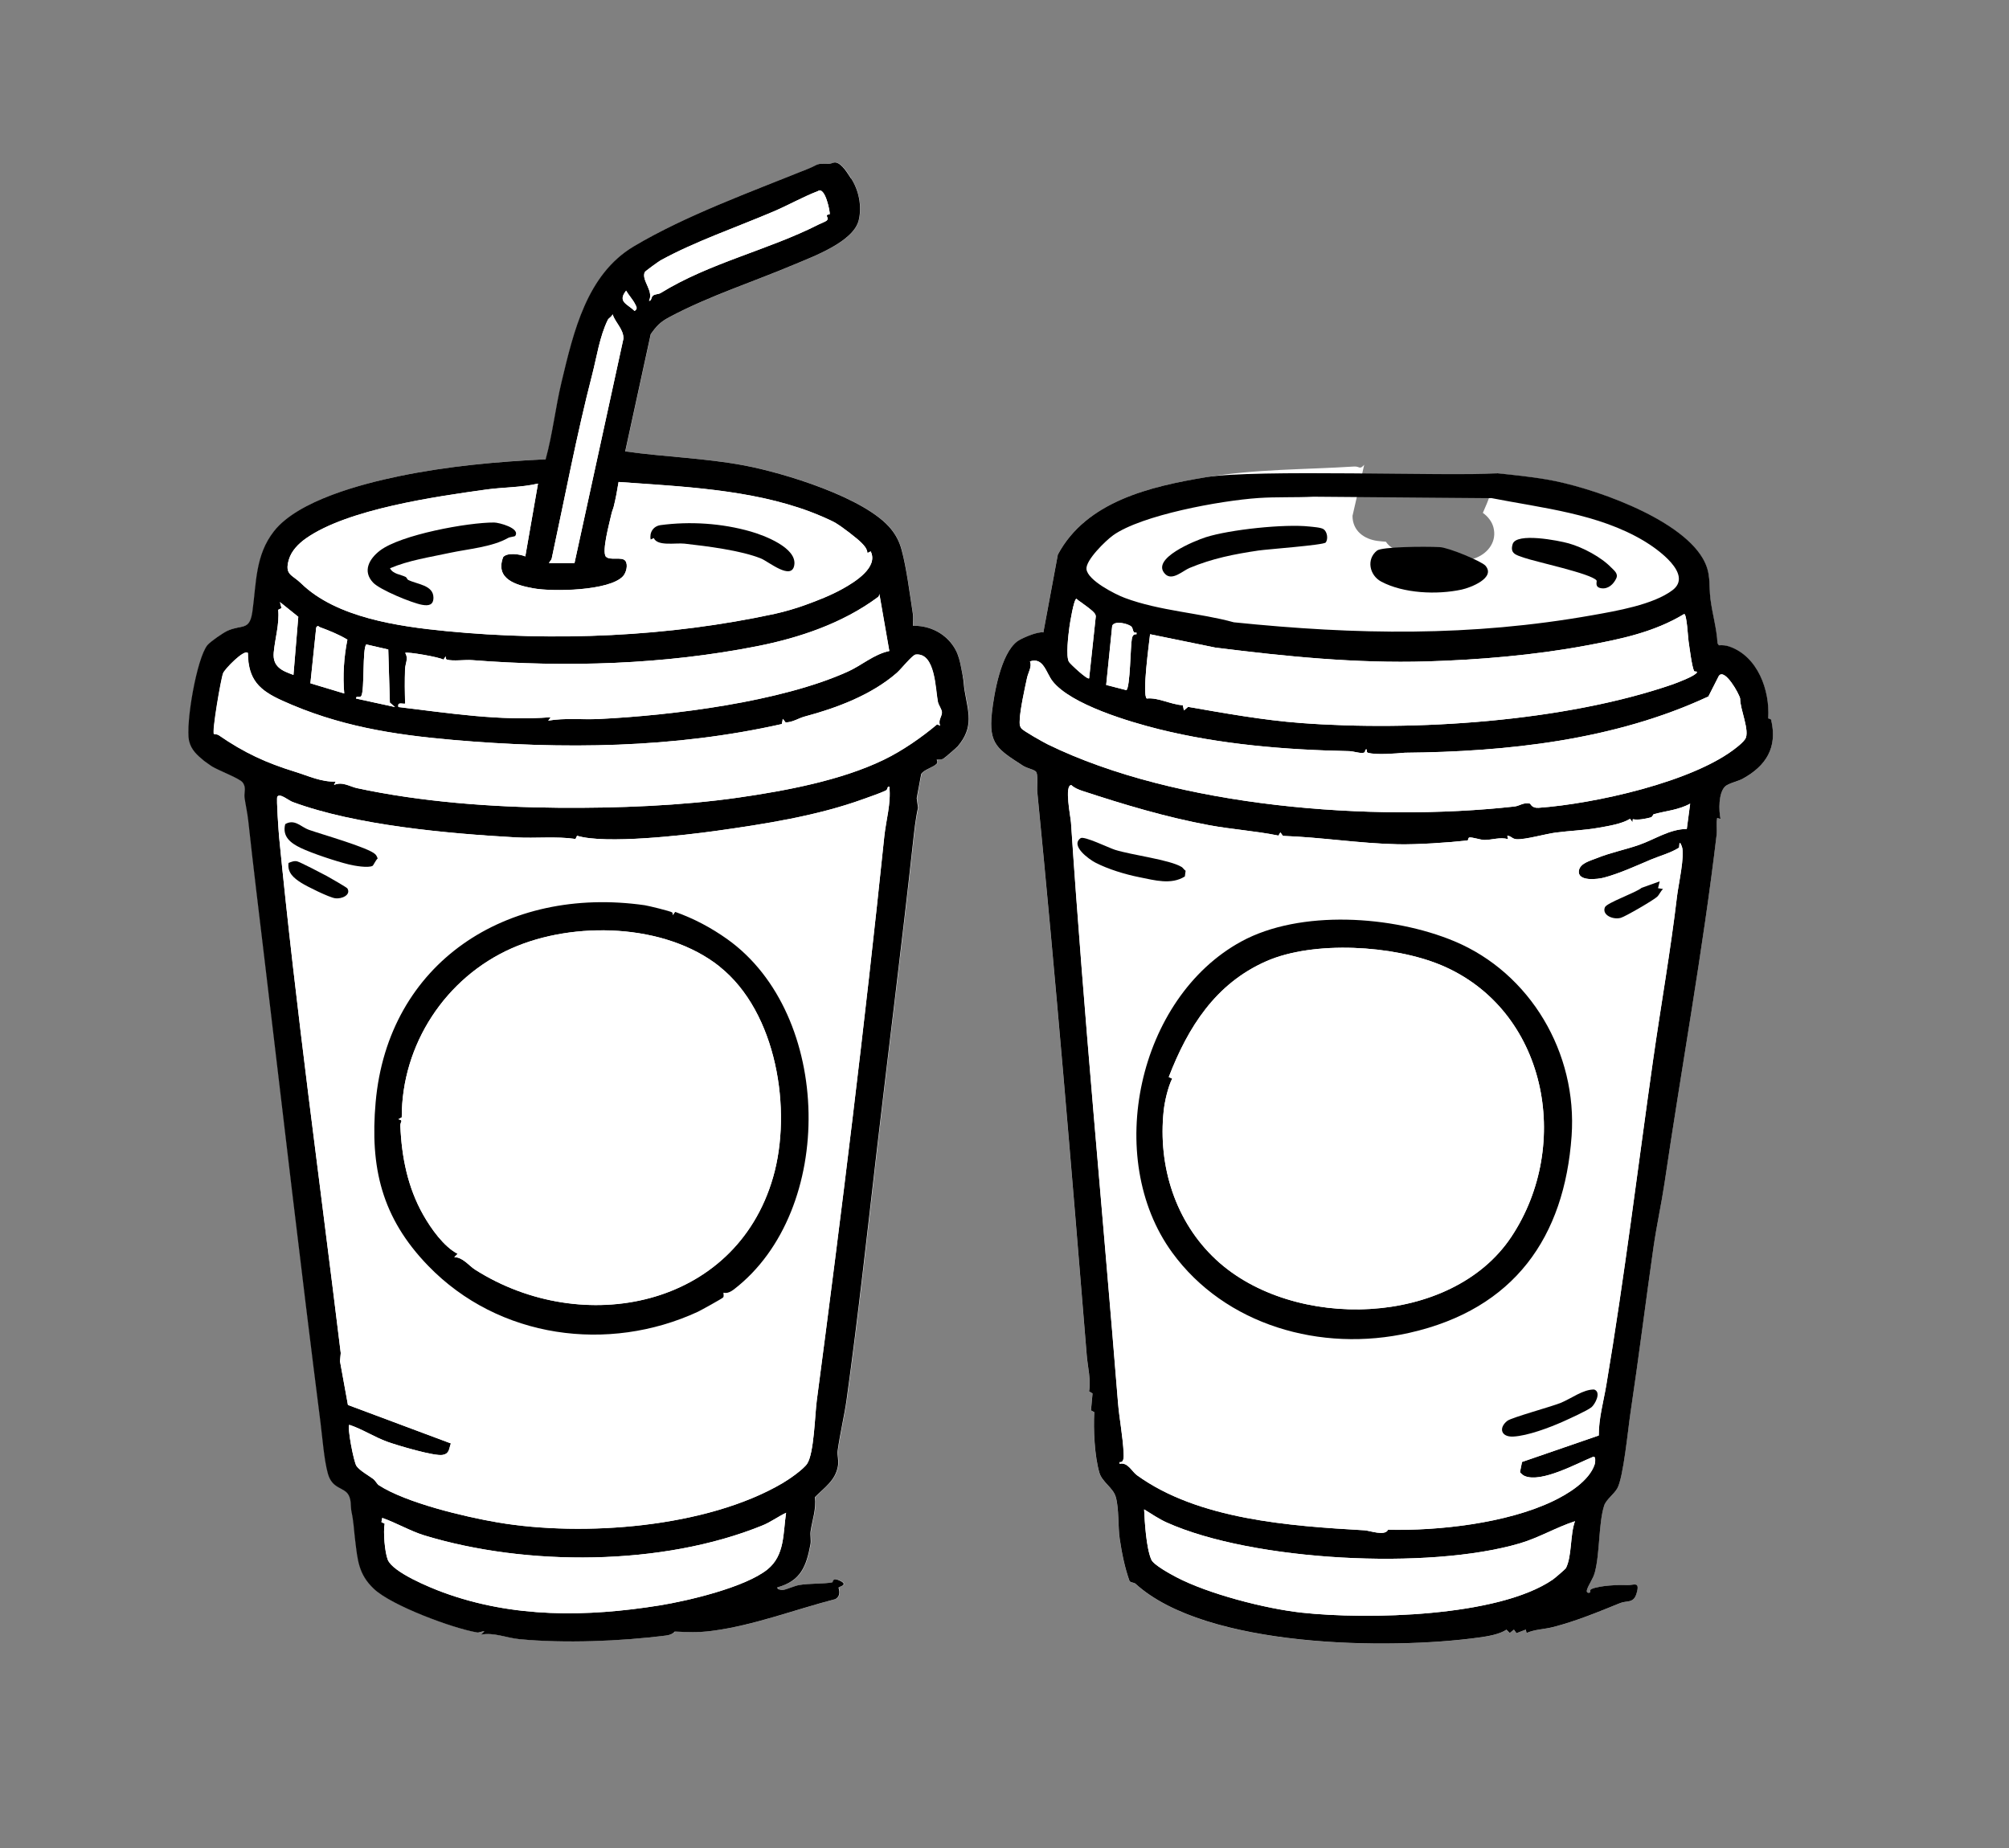 <?xml version="1.0" encoding="UTF-8"?>
<svg id="Layer_1" data-name="Layer 1" xmlns="http://www.w3.org/2000/svg" viewBox="0 0 400 368">
  <rect x="0" y="0" width="400" height="368" fill="#808080" stroke="none"/>
  <defs>
    <style>
      .cls-1 {
        fill: #fff;
      }
    </style>
  </defs>
  <g id="rBS1hc">
    <g>
      <path class="cls-1" d="M191.72,134.67c-.53-2.61-.71-4.73-2.51-6.84-1.84-2.15-4.6-3.28-7.41-3.21-.04-.82.1-1.67-.03-2.5-.61-3.82-1.25-9-2.22-12.61-.43-1.6-1.09-2.9-2.13-4.18-5.08-6.24-21.39-11.18-29.24-12.65-7.85-1.47-15.81-1.68-23.67-2.79l5.08-23.34c1.17-1.69,1.88-2.43,3.73-3.41,7.91-4.22,16.68-7.01,24.9-10.49,3.75-1.59,11.76-4.5,12.79-8.81.68-2.86-.03-6.06-1.53-8.33-.62-.94-1.79-2.97-3.04-3.16-.42-.06-.89.26-1.31.25-2.77-.07-1.95.1-4.13.98-11.68,4.71-24.43,9.32-34.71,15.44-9.42,5.6-12.02,16.99-14.43,27.05-1.22,5.1-1.78,10.3-3.16,15.38-9.63.46-19.53,1.37-29.03,3.33-7.47,1.54-20.25,4.84-25.06,11-3.73,4.78-3.49,10.25-4.28,15.94-.54,3.93-2.01,2.58-4.91,3.85-.85.38-3.48,2.19-4.04,2.87-2.16,2.63-4.41,15.81-3.66,19.1.41,1.78,1.63,2.85,2.95,3.94.08.07,1.23.9,1.53,1.09,1.35.85,5.52,2.41,6.16,3.21.83,1.06.26,2.01.4,3.05.14,1.04.57,3.08.73,4.52,1.04,9.55,2.11,18.24,3.26,27.82,3.63,30.49,7.21,61.4,11.12,92.01.38,2.97.72,7.58,1.49,10.29.9,3.16,3.28,2.61,4.15,4.3.55,1.07.33,2.22.54,3.23.48,2.33.47,3.52.73,5.68.49,3.98.65,6.79,3.71,9.69,3.54,3.36,15.73,7.88,20.57,8.7.44.07.99-.29,1.47-.23l-.67.67c2.48-.51,5.05.64,7.6.89,9.01.87,20.15.42,29.15-.71,1.54-.19,1.72-.8,1.83-.8,2.69.12,4.59.22,7.32-.13,8.34-1.07,16.51-4.24,24.63-6.33,1.33-.74.58-2.2.65-2.31.11-.18,1.96-.5.38-1.3-1.7-.86-1.42.21-1.65.27-1.41.32-4.6.18-6.57.53-.99.18-2.38.85-3.16.97-.22.03-1.3-.02-1.18-.5,4.7-1.3,5.75-4.22,6.58-8.6.14-.73-.09-1.84.02-2.57.33-2.24,1.15-4.39.87-6.81,1.91-1.93,4.1-3.31,4.58-6.21.19-1.15-.18-2.18-.07-2.97.44-3.24,1.39-7.35,1.77-10.08,2.34-16.84,4.19-33.86,6.13-50.61,2.32-19.98,4.9-40.32,7.09-60.3.26-2.37.51-4.77,1.02-7.1l-.26-1.91.9-4.82c.61-.92,2.4-1.3,3.07-2.03.32-.34-.04-.79,0-.81.18-.11.87.05,1.32-.2.24-.13,2.67-2.22,2.9-2.5,3.24-3.86,2.04-6.81,1.32-11.15-.14-.83-.19-1.99-.34-2.76Z"/>
      <path class="cls-1" d="M271.62,92.55c-.94,1.07-.88.28-2.01.35-9.87.63-19.56.48-29.57,2.15-11.01,1.83-23.77,4.8-29.43,15.41l-2.88,15.49c-1.07-.25-4.41,1.16-5.26,1.82-3.19,2.47-4.57,10.32-4.99,14.21-.68,6.25,1.18,7.25,6.18,10.5.77.5,1.95.69,2.51,1.11.62.46.25,3.08.35,4.12,3.69,37.42,6.81,74.94,9.85,112.23.19,2.32.87,4.87.46,7.15l.69.41-.31,3.37.66.35c-.2,3.46.05,8.76,1.02,12.07.55,1.86,2.74,2.98,3.26,4.83.66,2.35.42,5.85.78,8.32.41,2.77,1.01,5.8,1.96,8.41.25.34.89.26,1.2.55,14.01,12.75,50.46,13.17,68.32,10.7,1.75-.24,4.11-.62,5.52-1.57l.65.66.84-.67.5.71,1.86-.71.16.67c1.66-.73,3.45-.72,5.24-1.17,4.58-1.17,9.05-3.02,13.41-4.79,1.31-.53,2.61.11,3.22-1.84.84-2.7-.66-1.63-1.93-1.72-1.56-.11-5.48.07-7.04.78-.37.17-.22.63-.25.65-.24.19-.81.14-.64-.46.27-1,1.21-2.16,1.57-3.49,1.04-3.88.73-9.77,1.86-13.31.38-1.2,1.95-2.26,2.62-3.45,1.22-2.18,2.13-11.76,2.61-14.95,1.63-10.86,3.13-22.87,4.6-33.1.67-4.6,1.56-8.52,2.18-12.67,3.35-22.82,7.67-46.47,10.38-69.39.13-1.11-.1-2.26.11-3.37l.67.17c-.36-1.74-.4-5.06.85-6.4.62-.66,2.63-1.09,3.5-1.56,4.71-2.57,7.01-6.21,5.75-11.69-.07-.29-.62-.24-.61-.39.35-5.55-2.07-12.29-7.72-14.26-.71-.25-1.37-.3-2.11-.25l-.27-.39c-.15-2.95-1.01-5.79-1.39-8.73-.4-3.07.21-5.21-1.56-8.22-4.8-8.18-22.43-14.24-31.15-15.7-3.25-.55-6.52-.88-9.78-1.22-.73,2.68-1.65,5.3-2.82,7.86,1,.7,1.79,1.73,2.09,2.82.77,2.8-.98,5.17-3.49,6.15-5.52,2.16-11.13.4-16.3-1.84-.68-.29-1.21-.79-1.6-1.38-.55-.05-1.1-.09-1.65-.16-2.69-.35-5-2.01-5-5"/>
      <path d="M274.17,109.64c-2.17,1.72-1.52,4.93.86,6.19,4.43,2.34,11.03,2.64,15.98,1.58,1.76-.38,6.87-2.33,4.74-4.77-.75-.86-7.29-3.6-9.11-3.69-3.12-.15-11.49-.08-12.47.69Z"/>
      <path d="M352.67,143.4c-.07-.29-.62-.24-.61-.39.35-5.55-2.07-12.29-7.72-14.26-.71-.25-1.37-.3-2.11-.25l-.27-.39c-.15-2.95-1.01-5.79-1.39-8.73-.4-3.07.21-5.21-1.56-8.22-4.8-8.18-22.43-14.24-31.15-15.7-3.25-.55-6.52-.88-9.78-1.22,0,.01,0,.02,0,.03-10.04.61-48.06-.89-58.03.77-11.01,1.83-23.77,4.8-29.43,15.41l-2.88,15.49c-1.07-.25-4.41,1.16-5.26,1.82-3.19,2.47-4.57,10.32-4.99,14.21-.68,6.25,1.18,7.25,6.18,10.5.77.5,1.95.69,2.51,1.11.62.46.25,3.08.35,4.12,3.69,37.42,6.81,74.94,9.85,112.23.19,2.32.87,4.87.46,7.15l.69.41-.31,3.37.66.35c-.2,3.46.05,8.76,1.02,12.07.55,1.86,2.74,2.98,3.26,4.83.66,2.35.42,5.85.78,8.32.41,2.77,1.01,5.8,1.96,8.41.25.34.89.26,1.2.55,14.01,12.75,50.46,13.17,68.32,10.7,1.75-.24,4.11-.62,5.52-1.57l.65.66.84-.67.5.71,1.86-.71.16.67c1.66-.73,3.45-.72,5.24-1.17,4.58-1.17,9.05-3.02,13.41-4.79,1.31-.53,2.61.11,3.22-1.84.84-2.7-.66-1.63-1.93-1.72-1.56-.11-5.48.07-7.04.78-.37.17-.22.63-.25.65-.24.19-.81.14-.64-.46.27-1,1.21-2.16,1.57-3.49,1.04-3.88.73-9.77,1.86-13.31.38-1.2,1.95-2.26,2.62-3.45,1.22-2.18,2.13-11.76,2.61-14.95,1.63-10.86,3.13-22.87,4.6-33.1.67-4.6,1.56-8.52,2.18-12.67,3.35-22.82,7.67-46.47,10.38-69.39.13-1.11-.1-2.26.11-3.37l.67.17c-.36-1.74-.4-5.06.85-6.4.62-.66,2.63-1.09,3.5-1.56,4.71-2.57,7.01-6.21,5.75-11.69ZM336.22,127.78c.19,1.27.65,4.98,1.09,5.85.09.19.62-.03.56.26-.27.7-4.03,2.11-4.98,2.44-21.54,7.4-51.41,9.35-73.94,7.64-7.43-.56-15.05-1.93-22.39-3.21l-.83.71-.22-1.03c-2.4-.14-4.9-1.59-7.18-1.34-.96-.71.48-11.12.66-12.8l13.01,2.66c14,1.76,27.97,3.17,42.11,2.75,10.17-.3,21.35-1.23,31.58-3.14,6.84-1.27,13.58-2.63,19.64-6.3.53.02.76,4.69.88,5.51ZM221.6,106.61c5.63-4.03,21.31-6.92,28.99-7.44,3.55-.24,7.32-.08,10.92-.26l35.34.29v-.03c10.25,2.01,21.35,3.1,30.46,8.54,2.57,1.53,9.91,6.65,5.67,9.83-3.83,2.88-11.14,4.12-15.93,4.97-24.24,4.3-46.93,3.92-71.4,1.41-6.64-1.85-14.79-2.26-21.71-4.86-1.87-.7-7.39-3.48-7.62-5.73-.18-1.78,3.84-5.69,5.29-6.72ZM226.29,126.3c-.65-.04-.82.34-.93.91-.28,1.4-.32,9.67-1.09,10.22l-4.02-1.03,1.2-11.79c.47-1.11,3.26-.41,3.84.19.27.28.24.75.46,1.06.09.13.37.14.54.11v.33ZM212.92,124.89c.09-.7.88-5.65,1.41-5.66.31.31.69.55,1.05.8.55.39,1.54,1.12,2,1.53.35.31.77.67.8,1.17l-1.32,12.33c-.3.41-3.72-2.81-4.01-3.25-.67-1.02-.12-5.49.08-6.93ZM311.79,312.26c-.1.19-2.26,2.04-2.61,2.28-10.87,7.47-36.98,8.02-50.03,6.59-7.21-.79-18.56-3.71-24.95-7.07-1.18-.62-4.49-2.42-4.96-3.47-1.02-2.3-1.32-7.45-1.44-10.02,1.39.86,3,1.94,4.47,2.6,17.19,7.73,52.25,9.51,70.35,4.16,3.79-1.12,7.23-3.19,10.96-4.4-.99,2.64-.58,6.92-1.8,9.33ZM335.84,165.07c-3.38,0-6.36,2.07-9.48,3.16-2.76.97-5.72,1.54-8.47,2.66-1.2.49-3.34.99-3.54,2.5-.29,2.21,3.79,1.7,5.04,1.36,3.12-.84,6.48-2.39,9.3-3.58,1.79-.75,3.97-1.33,5.61-2.38.07-.04-.06-1.95.56-.2.63,1.76-.7,7.61-.96,9.81-1.29,10.91-3.22,21.79-4.78,32.72-3.02,21.23-5.69,43.22-9.31,64.7-.56,3.32-1.51,6.59-1.5,10.03l-15.28,5.27-.41,2.04c.25.31.58.6.94.76,3.33,1.4,10.34-2.48,13.56-3.79.71-.35.45,1.25.38,1.46-1.09,3.33-5.34,5.93-8.41,7.38-9.2,4.36-22.64,5.88-32.74,5.65-.61,1.32-3.62.17-4.67.11-14.94-.86-33.13-2.14-45.33-10.98-1.01-.73-1.8-2.63-3.45-2.27v-.33c.89.16.84-1.06.81-1.74-.13-3.27-.87-6.93-1.13-10.21-3.09-38.52-6.79-76.93-9.35-115.41-.07-1.12-1.37-7.43.06-7.46.59.56,1.44.91,2.2,1.16,8.26,2.72,16.65,5.23,25.2,6.82,4.58.85,9.28,1.15,13.85,2.08l.37-.63.51.7c7.65.27,15.24,1.51,22.91,1.67,3.73.08,10.01-.33,13.84-.76.16-.02.11-.55.37-.59.59-.09,2.25.49,2.99.49,1.57,0,3.11-.62,4.73-.16l-.17-.67c.8.02.92.62,1.84.68,1.73.12,5.77-1.06,7.8-1.32,2.82-.37,5.66-.45,8.49-.95,2.01-.36,4.62-.76,6.31-1.78l.5.67.05-.6c1.13.2,2.44-.07,3.54-.35.45-.12.46-.6.63-.65,2.35-.65,4.9-.82,7.25-2.1l-.67,5.05ZM347.46,147.18c-.29.47-1.07,1.15-1.53,1.52-8.56,7.01-28.65,11.38-39.57,12.16-1.42.1-1.58-.79-1.77-.84-1.25-.29-2.07.48-3.05.58-28.24,3.14-67.3.16-92.95-12.38-.85-.42-4.87-2.67-5.24-3.18-.42-.58-.34-1.04-.32-1.69.06-1.98.99-6.22,1.45-8.35.25-1.16,1.04-2.28.58-3.29,2.7-.92,3.21,2.29,4.5,3.93,3.67,4.68,15.41,8.14,21.25,9.59,12.19,3.03,25.23,4.1,37.79,4.35.87.02,1.91.41,2.71.36.85-.06.21-.77.83-.7-.03.24-.06.59.23.67,1.71.48,5.55.14,7.35-.01,20.19-.19,41.67-2.46,60.43-11.2l2.08-4.09c1.14-1.66,4.08,3.57,4.25,4.52-.06,2.05,2,6.46,1,8.06Z"/>
      <path d="M169.45,35.51c1.5,2.27,2.21,5.48,1.53,8.33-1.03,4.3-9.03,7.22-12.79,8.81-8.22,3.48-16.99,6.27-24.9,10.49-1.84.98-2.55,1.73-3.73,3.41l-5.08,23.34c7.87,1.11,15.83,1.32,23.67,2.79s24.16,6.41,29.24,12.65c1.04,1.28,1.7,2.58,2.13,4.18.98,3.6,1.62,8.79,2.22,12.61.13.82,0,1.67.03,2.5,2.81-.07,5.57,1.06,7.41,3.21s1.99,4.23,2.52,6.84c.16.77.2,1.93.34,2.76.72,4.34,1.92,7.29-1.32,11.15-.23.28-2.66,2.37-2.9,2.5-.45.25-1.13.09-1.32.2-.03.02.32.46,0,.81-.68.73-2.47,1.11-3.08,2.03l-.9,4.82.26,1.91c-.52,2.33-.76,4.72-1.02,7.1-2.19,19.98-4.76,40.32-7.09,60.3-1.95,16.75-3.79,33.76-6.13,50.61-.38,2.74-1.33,6.84-1.77,10.08-.11.79.26,1.82.07,2.97-.48,2.89-2.66,4.28-4.58,6.21.28,2.42-.54,4.57-.87,6.81-.11.73.12,1.83-.02,2.57-.83,4.38-1.89,7.3-6.58,8.6-.12.48.96.53,1.18.5.78-.12,2.17-.79,3.16-.97,1.96-.35,5.15-.22,6.57-.53.24-.05-.04-1.13,1.65-.27,1.58.8-.28,1.12-.38,1.3-.07.11.68,1.57-.65,2.31-8.12,2.09-16.29,5.26-24.63,6.33-2.72.35-4.63.25-7.32.13-.11,0-.29.61-1.83.8-9,1.13-20.14,1.58-29.15.71-2.55-.25-5.12-1.4-7.6-.89l.67-.67c-.48-.06-1.03.31-1.47.23-4.84-.82-17.04-5.34-20.57-8.7-3.06-2.91-3.22-5.71-3.71-9.69-.27-2.16-.25-3.35-.73-5.68-.21-1.01.01-2.16-.54-3.23-.87-1.69-3.25-1.14-4.15-4.3-.77-2.71-1.11-7.32-1.49-10.29-3.9-30.61-7.49-61.52-11.12-92.01-1.14-9.58-2.22-18.27-3.26-27.82-.16-1.44-.59-3.48-.73-4.52s.43-1.99-.4-3.05c-.63-.8-4.81-2.36-6.16-3.21-.3-.19-1.44-1.03-1.53-1.09-1.32-1.09-2.54-2.16-2.95-3.94-.75-3.29,1.5-16.48,3.66-19.1.56-.68,3.19-2.5,4.04-2.87,2.9-1.28,4.37.08,4.91-3.85.79-5.69.55-11.17,4.28-15.94,4.81-6.16,17.6-9.46,25.07-11,9.5-1.96,19.4-2.87,29.03-3.33,1.39-5.07,1.94-10.27,3.16-15.38,2.41-10.05,5.01-21.45,14.43-27.05,10.28-6.11,23.03-10.73,34.71-15.44,2.18-.88,1.35-1.05,4.13-.98.43.01.89-.31,1.31-.25,1.25.18,2.42,2.22,3.04,3.16ZM165.2,42.65c.12-.26-.88-5.64-2.36-4.59-3.01,1.16-5.84,2.78-8.79,4.04-7.48,3.19-15.73,6.01-22.53,9.75-.4.22-3.06,2.15-3.14,2.33-.75,1.62,1.85,3.75.84,5.72.54.05.39-.72.81-1.04s1.09-.25,1.51-.51c9.77-6.03,21.48-8.57,31.5-13.67.43-.22,1.32-.53,1.59-.79.39-.37-.04-.72,0-.96.05-.27.54-.21.57-.28ZM124.66,57.89c-1.79,2.23.31,2.65,1.69,4.03.7-.44.36-.85.08-1.42-.4-.81-1.28-1.78-1.76-2.61ZM114.38,112.15l9.75-44.72c.04-1.86-1.6-3.16-2.17-4.84-.18.53-.75.72-.94,1.1-1.63,3.31-2.2,7.39-3.11,10.89-3.12,12.08-5.42,24.38-8.05,36.58-.09.44-.44.61-.54.99h5.06ZM166.49,104.21c-1.31-.75-3.82-1.79-5.26-2.33-11.86-4.43-25.51-4.99-38.07-5.89-.26,1.64-.57,3.31-.97,4.92-.13.53-.31.71-.54,1.82-.33,1.54-1.81,6.94-1.05,8.09.85.92,3.23-.05,3.92.88.58.79.15,2.37-.47,3.05-2.67,2.93-13.99,3.13-17.88,2.41-3.4-.63-7.64-1.82-5.99-6.21.78-.97,3.37-.6,4.41-.14l2.53-14.5c-3.39.79-6.88.71-10.28,1.18-10.15,1.41-27.64,3.9-35.93,9.74-1.46,1.03-2.88,2.45-3.39,4.19-.92,3.09.61,2.98,2.44,4.76,7,6.83,19.43,8.58,28.93,9.51,21.53,2.09,44.21,1.14,65.4-3.45,1.98-.43,4.4-1.16,6.02-1.75,2.58-.94,5.11-1.92,7.51-3.26s7.1-4.25,5.54-7.42l-.64.32c-.11-.89-.6-1.42-1.19-2.02-.84-.88-3.94-3.25-5.04-3.88ZM177.05,129.64l-1.99-11.42c.02.23-.06.53-.25.67-7.16,5.33-15.93,8.19-24.16,9.81-18.5,3.64-37.79,4.23-56.68,2.76-1.42-.11-3.78.25-4.99-.1-.29-.08-.26-.43-.23-.67l-.49.67c-.73-.5-7.23-1.62-7.6-1.34.7,1.1.03,2.04-.02,3.19-.09,2.27-.07,4.66.02,6.92-.69.07-1.58-.39-1.35.67,10.04,1.2,20.22,2.83,30.33,2.03l-.5.68c3.32-.58,6.75-.17,10.12-.33,14.65-.72,36.19-3.4,49.54-9.44,2.77-1.25,5.19-3.45,8.22-4.09ZM58.43,134.39l.96-11.56-3.65-2.93.31,1.2-.66.34c.28,2.75-.64,5.7-.89,8.51s1.58,3.62,3.93,4.45ZM69.17,127.37c-1.73-1.04-3.58-1.78-5.47-2.48-.35-.13-.33-.48-.74.05l-1.16,11.12,6.74,2.03c-.32-3.46-.07-7.29.63-10.73ZM77.31,129.34l-4.38-1.01c-.81.71-.32,9.05-.99,10.23-.29.52-1.13-.13-1.04.55l7.75,1.69-1.03-.89-.32-10.57ZM49.33,130.01c-.71-.73-4.54,3.19-4.88,4.05-.45,1.13-2.25,11.65-1.83,12.1.3.08.69.06.94.23,5.14,3.55,9.48,5.53,15.29,7.32,2.59.8,5.15,2.03,8.02,1.93l-.34.67c1.68-.74,3.15.33,4.59.64,12.74,2.73,26.76,3.79,40.09,3.9,11.61.1,24.59-.4,35.89-2.03,9.35-1.35,20.38-3.4,28.88-7.52,3.75-1.82,7.54-4.46,10.63-7.06l.61.26c-.49-.98.31-1.76.34-2.57.03-.69-.65-1.41-.81-2.21-.49-2.5-.49-9.78-4.4-9.38-.67.07-2.91,2.9-3.76,3.65-5.08,4.43-11.97,6.99-18.35,8.7-1.23.33-2.46,1.19-3.81,1.16l-.54-.7-.19,1.03c-21.47,4.83-43.61,5.07-65.52,3.16-11.98-1.05-22.84-2.78-33.96-7.82-4.55-2.06-6.81-4.14-6.84-9.51ZM75.39,295.73c5.41,3.53,17.18,6.33,23.75,7.44,17.02,2.88,41.58,1.03,56.68-7.84,1.25-.73,4.15-2.74,4.89-3.87,1.37-2.1,1.53-9.66,1.91-12.58,4.94-37.39,9.56-74.88,13.44-112.29.34-3.33,1.36-6.56,1.01-9.94-.55-.07-.19.52-.74.78-1.12.53-3.14,1.22-4.38,1.67-9.34,3.39-19.83,5.01-29.38,6.35-6.22.87-22.09,2.7-27.68.97l-.31.64c-3.86-.56-7.91-.09-11.85-.31-13.46-.76-31.89-2.38-44.49-7.06-.8-.3-2.54-1.82-3.03-1.04-.22.35.27,7.1.37,8.15,3.36,34.32,8.1,68.43,12.26,102.64l-.15,1.63,1.58,8.7,20.5,7.66c-.42,1.09-.25,1.99-1.6,2.28-1.59.34-9.13-1.91-11.06-2.61-2.61-.95-4.94-2.51-7.57-3.38-.44.5.88,7.37,1.42,8.18.61.92,2.44,1.93,3.37,2.62.37.28.76,1.01,1.05,1.2ZM156.51,301.25c-1.66.79-2.96,1.81-4.72,2.53-19.89,8.09-46.96,8.18-67.35,1.96-2.67-.82-5.64-2.53-8.33-3.47l-.17.84.65.31c-.32,1.6.02,5.7.62,7.19,1.02,2.51,8.43,5.55,11.03,6.5,13.9,5.1,28.54,4.92,43.06,2.59,5.71-.92,17.05-3.6,21.49-7.16,3.51-2.82,3.1-7.23,3.72-11.28Z"/>
      <path class="cls-1" d="M254.57,166.38l.37-.63.51.7c7.65.27,15.24,1.51,22.91,1.67,3.73.08,10.01-.33,13.84-.76.16-.02.11-.55.37-.59.59-.09,2.25.49,2.99.49,1.57,0,3.11-.62,4.73-.16l-.17-.67c.8.02.92.62,1.84.68,1.73.11,5.77-1.06,7.8-1.32,2.82-.37,5.66-.45,8.49-.95,2.01-.36,4.62-.76,6.31-1.78l.5.67.05-.6c1.13.2,2.44-.07,3.54-.35.45-.12.46-.6.63-.65,2.35-.65,4.9-.82,7.25-2.1l-.67,5.05c-3.38,0-6.36,2.07-9.48,3.16-2.76.97-5.72,1.54-8.47,2.66-1.2.49-3.34.99-3.54,2.5-.29,2.21,3.79,1.7,5.04,1.36,3.12-.84,6.48-2.39,9.3-3.58,1.79-.75,3.97-1.33,5.61-2.38.07-.04-.06-1.95.56-.2s-.7,7.61-.96,9.81c-1.29,10.91-3.22,21.79-4.78,32.72-3.02,21.23-5.69,43.22-9.31,64.7-.56,3.32-1.51,6.59-1.5,10.03l-15.28,5.27-.41,2.04c.25.31.58.6.94.76,3.33,1.4,10.34-2.48,13.56-3.79.71-.35.45,1.25.38,1.46-1.09,3.33-5.34,5.93-8.41,7.38-9.2,4.36-22.64,5.88-32.74,5.65-.61,1.32-3.62.17-4.67.11-14.94-.86-33.13-2.14-45.33-10.98-1.01-.73-1.8-2.63-3.45-2.27v-.33c.89.16.84-1.06.81-1.74-.13-3.27-.87-6.93-1.13-10.21-3.09-38.52-6.79-76.93-9.35-115.41-.07-1.12-1.37-7.43.06-7.46.59.56,1.44.91,2.2,1.16,8.26,2.72,16.65,5.23,25.2,6.82,4.58.85,9.28,1.15,13.85,2.08ZM235.26,172.63c-2.41-1.46-9.9-2.34-13.28-3.42-1.18-.37-6.15-2.8-6.83-2.31-2.09,1.5,1.68,4.22,2.95,4.87,2.53,1.3,5.92,2.35,8.84,2.92s6.26,1.55,8.97-.17l.15-1.13c-.26-.16-.61-.65-.8-.77ZM330.45,175.52l-3.6,1.29c-1.13.96-6.93,2.97-7.3,3.86-.65,1.55,1.61,2.54,3.16,2.11.9-.25,6.57-3.55,7.25-4.21.43-.42.68-1.12,1.16-1.53l-1-.16.33-1.35ZM289.56,187.43c-12.26-5.12-30.67-6.34-42.39.04-20.61,11.22-27.51,43.09-13.79,61.94,10.52,14.46,29.6,19.99,47.24,16,20.94-4.73,30.86-19.11,32.29-39.17,1.18-16.56-8.23-32.5-23.35-38.81ZM316.85,280.24c.71-.59,2.05-3.01.56-3.55-2.19-.05-4.56,1.79-6.67,2.66-1.93.79-9.78,2.92-10.63,3.58-1.77,1.38-1.26,3.24,1.16,3.13,2.91-.13,7.3-1.8,9.86-2.95,1.18-.53,4.93-2.22,5.72-2.88Z"/>
      <path class="cls-1" d="M263.96,108.03c-.43.52-11.66,1.34-13.41,1.6-4.85.72-9.16,1.57-13.71,3.47-1.31.54-3.42,2.61-4.82,1.24-3.11-3.08,6.02-6.71,8.05-7.36,4.76-1.52,15.69-2.68,20.65-2.13.74.08,2.31.18,2.82.54.73.51.94,1.99.4,2.65ZM321.8,115.17c-.53,1.13-1.56,2.13-2.91,1.97-1.52-.19-.85-1.35-1.01-1.56-1.02-1.36-12.11-3.71-14.48-4.54-1.55-.54-2.81-.8-2.22-2.71.73-2.35,9.14-.7,11.14-.14,2.83.79,6.51,2.75,8.49,4.83.53.56,1.45,1.19.99,2.16Z"/>
      <path class="cls-1" d="M209.55,135.63c3.67,4.68,15.41,8.14,21.25,9.59,12.19,3.03,25.23,4.1,37.79,4.35.87.02,1.91.41,2.71.36.85-.06.21-.77.83-.7-.03.24-.06.59.23.67,1.71.48,5.56.14,7.35-.01,20.19-.19,41.67-2.46,60.43-11.2l2.08-4.09c1.14-1.66,4.08,3.57,4.25,4.52-.06,2.05,2,6.46,1,8.06-.29.47-1.07,1.15-1.53,1.52-8.56,7.01-28.65,11.38-39.57,12.16-1.42.1-1.58-.79-1.77-.84-1.25-.29-2.07.48-3.05.58-28.24,3.14-67.3.16-92.95-12.38-.85-.42-4.87-2.67-5.24-3.18-.42-.58-.34-1.04-.32-1.69.06-1.98.99-6.22,1.45-8.35.25-1.16,1.04-2.28.58-3.29,2.7-.92,3.21,2.29,4.5,3.93Z"/>
      <path class="cls-1" d="M337.3,133.63c.09.19.62-.03.56.26-.27.7-4.03,2.11-4.98,2.44-21.54,7.4-51.41,9.35-73.94,7.64-7.43-.56-15.05-1.93-22.39-3.21l-.83.71-.22-1.03c-2.4-.14-4.9-1.59-7.18-1.34-.96-.71.48-11.13.66-12.8l13.01,2.66c14,1.76,27.97,3.17,42.11,2.75,10.17-.3,21.35-1.23,31.58-3.14,6.84-1.27,13.58-2.63,19.64-6.3.53.02.76,4.69.88,5.51.19,1.27.65,4.98,1.09,5.85Z"/>
      <path class="cls-1" d="M313.59,302.93c-.99,2.64-.58,6.92-1.8,9.33-.1.19-2.26,2.04-2.61,2.28-10.87,7.47-36.98,8.02-50.03,6.59-7.21-.79-18.56-3.71-24.95-7.07-1.18-.62-4.49-2.42-4.96-3.47-1.02-2.3-1.32-7.45-1.44-10.02,1.39.86,3,1.94,4.47,2.6,17.19,7.73,52.25,9.51,70.35,4.16,3.79-1.12,7.23-3.19,10.96-4.4Z"/>
      <path class="cls-1" d="M215.37,120.04c.55.39,1.54,1.12,2,1.53.35.31.77.67.8,1.17l-1.32,12.33c-.3.4-3.72-2.81-4.01-3.25-.67-1.02-.12-5.49.08-6.93.1-.7.88-5.65,1.41-5.66.31.31.69.55,1.05.8Z"/>
      <path class="cls-1" d="M225.74,125.86c.09.13.37.14.54.11v.33c-.65-.04-.81.34-.93.91-.28,1.4-.32,9.67-1.09,10.22l-4.02-1.03,1.2-11.79c.47-1.11,3.26-.41,3.84.19.27.28.24.75.46,1.06Z"/>
      <path class="cls-1" d="M75.39,295.73c-.29-.19-.68-.93-1.05-1.2-.92-.69-2.76-1.7-3.37-2.62-.54-.82-1.86-7.69-1.42-8.18,2.62.88,4.96,2.43,7.57,3.38,1.93.7,9.47,2.95,11.06,2.61,1.35-.29,1.18-1.19,1.6-2.28l-20.5-7.66-1.58-8.7.15-1.63c-4.16-34.21-8.9-68.33-12.26-102.64-.1-1.05-.59-7.81-.37-8.15.49-.78,2.23.74,3.03,1.04,12.6,4.68,31.02,6.3,44.49,7.06,3.94.22,7.99-.25,11.85.31l.31-.64c5.59,1.73,21.46-.1,27.68-.97,9.55-1.34,20.04-2.96,29.38-6.35,1.25-.45,3.26-1.14,4.38-1.67.56-.27.2-.85.74-.78.36,3.38-.66,6.62-1.01,9.94-3.88,37.41-8.5,74.9-13.44,112.29-.39,2.92-.54,10.48-1.91,12.58-.74,1.13-3.64,3.14-4.89,3.87-15.1,8.88-39.66,10.72-56.68,7.84-6.57-1.11-18.34-3.91-23.75-7.44ZM74.2,172.41c.13-.07.65-1.2.99-1.44-.07-.3-.23-.6-.44-.83-1.21-1.32-10.9-4.05-13.29-4.91-1.55-.56-2.8-2.22-4.67-1.12-.65,2.48,1.08,3.79,3.08,4.74,2.28,1.09,7.06,2.68,9.56,3.28,1.08.26,3.9.76,4.77.28ZM69.17,176.92c-.12-.21-3.56-2.18-4.1-2.47-.91-.49-5.26-2.76-5.88-2.91s-1.17.11-1.73.31c-.27,1.97,1.08,3.03,2.56,3.98,1.12.71,5.48,2.87,6.7,3.05,1.33.19,3.22-.67,2.46-1.95ZM133.83,181.7c-.29-.24-4.83-1.34-5.48-1.44-27.55-3.93-51.12,11.5-53.57,39.25-1.14,12.94,1.17,22.95,10.45,32.54,14.11,14.58,35.94,17.36,53.68,9.18.46-.21,4.88-2.64,5.06-2.87.22-.27,0-.82.08-.93.07-.1.67.41,2.08-.68,20.34-15.68,19.68-54.73-1.31-69.71-3.24-2.31-6.64-4.12-10.39-5.45l-.5.67c.01-.17,0-.47-.11-.56Z"/>
      <path class="cls-1" d="M166.49,104.21c1.1.63,4.2,3.01,5.04,3.88.59.61,1.08,1.13,1.19,2.02l.64-.32c1.56,3.17-3.13,6.08-5.54,7.42s-4.94,2.32-7.51,3.26c-1.62.59-4.04,1.32-6.02,1.75-21.19,4.59-43.87,5.54-65.4,3.45-9.5-.92-21.93-2.67-28.93-9.51-1.82-1.78-3.35-1.66-2.44-4.76.52-1.74,1.93-3.16,3.39-4.19,8.29-5.84,25.78-8.33,35.93-9.74,3.4-.47,6.9-.39,10.28-1.18l-2.53,14.5c-1.04-.46-3.64-.83-4.41.14-1.65,4.39,2.58,5.59,5.99,6.21,3.89.72,15.2.52,17.88-2.41.62-.68,1.05-2.26.47-3.05-.68-.93-3.07.04-3.92-.88-.77-1.16.71-6.55,1.05-8.09.24-1.11.41-1.29.54-1.82.4-1.61.71-3.28.97-4.92,12.55.9,26.21,1.46,38.07,5.89,1.44.54,3.95,1.58,5.26,2.33ZM102.56,106.73c1.12-1.56-3.26-2.68-4.18-2.68-5.25-.02-18.64,2.44-22.74,5.59-2.16,1.66-3.51,4.12-1.36,6.38,1.35,1.42,7.76,4.07,9.76,4.42,1.29.23,2.26.06,2.25-1.43,0-2.51-3.24-2.64-5.01-3.52-.24-.12-.29-.49-.54-.61-1.05-.52-2.48-.54-3.1-1.72,3.78-1.6,7.87-2.19,11.93-3.07,3.64-.78,8.4-1.16,11.59-2.97.35-.2,1.3-.26,1.39-.39ZM130.17,107.15c.72,1.69,4.34.92,6.13,1.12,4.38.49,11.24,1.34,15.23,2.96,1.46.59,6.07,4.45,6.61,1.34.61-3.49-6.07-5.97-8.65-6.71-5.8-1.67-12.16-2.07-17.97-1.28-1.45.19-2.25,1.47-1.97,2.86l.62-.28Z"/>
      <path class="cls-1" d="M49.33,130.01c.03,5.37,2.29,7.45,6.84,9.51,11.13,5.05,21.98,6.78,33.96,7.82,21.91,1.91,44.06,1.67,65.52-3.16l.19-1.03.54.7c1.34.03,2.58-.83,3.81-1.16,6.38-1.71,13.27-4.28,18.35-8.7.86-.75,3.1-3.58,3.76-3.65,3.91-.4,3.91,6.87,4.4,9.38.16.8.84,1.52.81,2.21-.03.8-.83,1.58-.34,2.57l-.61-.26c-3.09,2.6-6.88,5.24-10.63,7.06-8.5,4.11-19.53,6.17-28.88,7.52-11.29,1.63-24.27,2.13-35.89,2.03-13.33-.11-27.35-1.17-40.09-3.9-1.44-.31-2.91-1.38-4.59-.64l.34-.67c-2.88.11-5.43-1.13-8.02-1.93-5.8-1.79-10.15-3.77-15.29-7.32-.25-.17-.64-.16-.94-.23-.41-.45,1.39-10.97,1.83-12.1.34-.86,4.17-4.78,4.88-4.05Z"/>
      <path class="cls-1" d="M177.05,129.64c-3.03.64-5.46,2.84-8.22,4.09-13.35,6.03-34.9,8.72-49.54,9.44-3.37.17-6.81-.24-10.12.33l.5-.68c-10.12.8-20.3-.83-30.33-2.03-.23-1.06.66-.6,1.35-.67-.09-2.26-.11-4.65-.02-6.92.04-1.14.72-2.09.02-3.19.37-.28,6.87.84,7.6,1.34l.49-.67c-.03.24-.06.59.23.67,1.21.35,3.56-.01,4.99.1,18.89,1.47,38.18.89,56.68-2.76,8.23-1.62,17-4.48,24.16-9.81.18-.14.26-.44.25-.67l1.99,11.42Z"/>
      <path class="cls-1" d="M156.51,301.25c-.62,4.05-.21,8.46-3.72,11.28-4.44,3.56-15.78,6.24-21.49,7.16-14.52,2.33-29.15,2.51-43.06-2.59-2.6-.95-10.01-3.99-11.03-6.5-.6-1.49-.94-5.59-.62-7.19l-.65-.31.17-.84c2.69.94,5.66,2.65,8.33,3.47,20.39,6.23,47.45,6.14,67.35-1.96,1.76-.72,3.06-1.74,4.72-2.53Z"/>
      <path class="cls-1" d="M114.38,112.15h-5.06c.1-.38.45-.55.54-.99,2.63-12.2,4.93-24.5,8.05-36.58.9-3.5,1.48-7.58,3.11-10.89.19-.39.76-.57.94-1.1.57,1.68,2.21,2.98,2.17,4.84l-9.75,44.72Z"/>
      <path class="cls-1" d="M165.2,42.65c-.03.07-.52,0-.57.28-.04.25.39.59,0,.96-.27.26-1.16.57-1.59.79-10.01,5.1-21.73,7.64-31.5,13.67-.42.26-1.08.18-1.51.51s-.27,1.08-.81,1.04c1.01-1.97-1.59-4.1-.84-5.72.08-.18,2.74-2.11,3.14-2.33,6.8-3.75,15.05-6.56,22.53-9.75,2.95-1.26,5.79-2.89,8.79-4.04,1.48-1.05,2.48,4.33,2.36,4.59Z"/>
      <path class="cls-1" d="M69.17,127.37c-.7,3.44-.95,7.26-.63,10.73l-6.74-2.03,1.16-11.12c.41-.53.39-.18.74-.05,1.89.7,3.74,1.44,5.47,2.48Z"/>
      <path class="cls-1" d="M77.31,129.34l.32,10.57,1.03.89-7.75-1.69c-.09-.68.75-.03,1.04-.55.67-1.18.17-9.52.99-10.23l4.38,1.01Z"/>
      <path class="cls-1" d="M58.43,134.39c-2.35-.82-4.18-1.69-3.93-4.45s1.17-5.75.89-8.51l.66-.34-.31-1.2,3.65,2.93-.96,11.56Z"/>
      <path class="cls-1" d="M124.66,57.89c.48.83,1.36,1.81,1.76,2.61.28.57.62.97-.08,1.42-1.38-1.38-3.47-1.8-1.69-4.03Z"/>
      <path d="M289.56,187.43c15.13,6.32,24.53,22.26,23.35,38.81-1.43,20.06-11.35,34.44-32.29,39.17-17.65,3.99-36.73-1.55-47.24-16-13.72-18.85-6.81-50.73,13.79-61.94,11.72-6.38,30.12-5.16,42.39-.04ZM286.88,192.17c-9.42-3.94-25.31-4.92-34.76-.76-10.1,4.44-15.6,13.13-19.42,23.06l.68.31c-.84,1.71-1.48,4.49-1.69,6.41-1.17,11.05,2.34,22.14,10.44,29.66,15.34,14.24,46.84,13.43,58.79-4.58,12.2-18.38,7.01-45.3-14.05-54.11Z"/>
      <path d="M235.26,172.63c.19.11.54.6.8.77l-.15,1.13c-2.71,1.72-6.03.75-8.97.17s-6.32-1.62-8.84-2.92c-1.27-.66-5.05-3.37-2.95-4.87.68-.49,5.65,1.94,6.83,2.31,3.39,1.07,10.87,1.96,13.28,3.42Z"/>
      <path d="M316.85,280.24c-.79.66-4.54,2.35-5.72,2.88-2.57,1.14-6.95,2.81-9.86,2.95-2.42.11-2.93-1.74-1.16-3.13.85-.67,8.69-2.79,10.63-3.58,2.12-.86,4.48-2.71,6.67-2.66,1.49.54.15,2.96-.56,3.55Z"/>
      <path d="M330.45,175.52l-.33,1.35,1,.16c-.48.42-.73,1.11-1.16,1.53-.67.66-6.35,3.96-7.25,4.21-1.55.44-3.81-.56-3.16-2.11.37-.89,6.17-2.9,7.3-3.86l3.6-1.29Z"/>
      <path d="M263.96,108.03c-.43.52-11.66,1.34-13.41,1.6-4.85.72-9.16,1.57-13.71,3.47-1.31.54-3.42,2.61-4.82,1.24-3.11-3.08,6.02-6.71,8.05-7.36,4.76-1.52,15.69-2.68,20.65-2.13.74.08,2.31.18,2.82.54.73.51.94,1.99.4,2.65Z"/>
      <path d="M320.81,113.02c.53.56,1.45,1.19.99,2.16-.53,1.13-1.56,2.13-2.91,1.97-1.52-.19-.85-1.35-1.01-1.56-1.02-1.36-12.11-3.71-14.48-4.54-1.55-.54-2.81-.8-2.22-2.71.73-2.35,9.14-.7,11.14-.14,2.83.79,6.51,2.75,8.49,4.83Z"/>
      <path d="M133.83,181.7c.1.09.12.39.11.56l.5-.67c3.75,1.34,7.15,3.14,10.39,5.45,20.99,14.97,21.65,54.03,1.31,69.71-1.42,1.09-2.02.59-2.08.68-.08.1.14.66-.08.93-.18.23-4.6,2.66-5.06,2.87-17.74,8.18-39.58,5.4-53.68-9.18-9.27-9.58-11.59-19.6-10.45-32.54,2.45-27.75,26.02-43.18,53.57-39.25.65.09,5.19,1.19,5.48,1.44ZM143.27,192.48c-10.86-8.62-29.02-9.09-41.36-3.64-13.21,5.84-21.95,19.17-21.92,33.67l-.67.38c1.11.27.35.42.39,1.32.26,6.21,1.46,12.23,4.54,17.69,1.57,2.77,4.09,6.34,6.87,7.79l-.67.67c1.66-.03,2.92,1.7,4.13,2.47,21.34,13.58,51.83,7.64,59.34-18.37,3.85-13.34.73-32.92-10.65-41.96Z"/>
      <path d="M74.2,172.41c-.87.49-3.69-.01-4.77-.28-2.5-.61-7.28-2.19-9.56-3.28-2-.96-3.72-2.26-3.08-4.74,1.88-1.1,3.12.56,4.67,1.12,2.39.86,12.08,3.59,13.29,4.91.21.23.36.53.44.83-.34.24-.86,1.37-.99,1.44Z"/>
      <path d="M69.17,176.92c.76,1.29-1.13,2.15-2.46,1.95-1.22-.18-5.58-2.34-6.7-3.05-1.49-.95-2.83-2.01-2.56-3.98.56-.21,1.11-.47,1.73-.31s4.98,2.42,5.88,2.91c.54.29,3.98,2.27,4.1,2.47Z"/>
      <path d="M102.56,106.73c-.1.13-1.04.19-1.39.39-3.19,1.82-7.95,2.19-11.59,2.97-4.07.88-8.16,1.47-11.93,3.07.61,1.18,2.05,1.2,3.1,1.72.25.12.29.49.54.61,1.77.88,5,1.01,5.01,3.52,0,1.49-.97,1.66-2.25,1.43-2.01-.35-8.42-2.99-9.76-4.42-2.15-2.27-.8-4.72,1.36-6.38,4.11-3.15,17.5-5.62,22.74-5.59.92,0,5.29,1.13,4.18,2.68Z"/>
      <path d="M130.17,107.15l-.62.28c-.28-1.39.52-2.66,1.97-2.86,5.82-.78,12.18-.39,17.97,1.28,2.58.74,9.26,3.22,8.65,6.71-.54,3.11-5.15-.75-6.61-1.34-3.99-1.62-10.85-2.47-15.23-2.96-1.8-.2-5.41.57-6.13-1.12Z"/>
      <path class="cls-1" d="M286.88,192.17c21.06,8.81,26.24,35.73,14.05,54.11-11.95,18.02-43.45,18.82-58.79,4.58-8.1-7.52-11.62-18.62-10.44-29.66.2-1.92.85-4.7,1.69-6.41l-.68-.31c3.83-9.93,9.32-18.62,19.42-23.06,9.45-4.16,25.34-3.18,34.76.76ZM258.55,203.6c-1.95-1.41-3.96.5-4.9,2.14-1.15,2-1.75,7.46-.96,9.62,1.05,2.86,3.57,3.41,5.49.97,1.41-1.8,2.13-11.47.37-12.73ZM275.24,219.59c5.91,2.49,6.83-7.99,6.17-11.73-.48-2.78-2.59-4.38-4.98-2.35-2.08,1.77-2.88,8.92-2.19,11.53.22.83.74,1.71,1,2.55ZM248.66,228.66c-1.46-2.73,1.88-2.59,1.57-4.75-1.93-3.99-7.64-.17-9.51,2.1l-.59-.26c.05,1.25-1.23,1.52-1.04,2.84.39,2.73,4.11.36,4.91,1.52,2.51,10.61,11.38,18.12,22.29,19.09,8.08.72,14.66-2.02,20.34-7.44,3.48-3.32,5.92-7.67,7.08-12.3,2.54,1.32,4.82-2.28,3.01-3.86-.25-.22-5.48-3.2-5.82-3.31-1.87-.56-3.79.38-4.21,2.38-.55,2.64,2.89,1.81,2.54,3.55-.06.31-2.51,4.9-2.89,5.52-5.76,9.48-17.87,12.33-27.67,7.32-5.79-2.96-7.33-7.34-10.02-12.39Z"/>
      <path class="cls-1" d="M143.27,192.48c11.39,9.05,14.51,28.62,10.65,41.96-7.51,26.01-38.01,31.95-59.34,18.37-1.21-.77-2.47-2.5-4.13-2.47l.67-.67c-2.78-1.45-5.3-5.02-6.87-7.79-3.08-5.45-4.28-11.48-4.54-17.69-.04-.9.73-1.05-.39-1.32l.67-.38c-.03-14.5,8.71-27.83,21.92-33.67,12.33-5.45,30.5-4.98,41.36,3.64ZM135.28,210.91c-.05-3.01.94-9.59-3.33-9.94-4.49-.37-3.82,9.9-3.26,12.64,1.1,5.42,7.35.85,5.92-3.05l.67.34ZM107.4,203.25c-1.12,1.15-1.89,7.68-1.74,9.48.19,2.33,1,5.15,3.5,5.91,4.9-.96,4.8-9.71,3.56-13.31-.78-2.28-3.2-4.24-5.32-2.08ZM100.83,220.09c-.61-.76-3.78-.46-4.64.1-.5.33-.55.94-.92,1.18-.45.3-1.29.28-1.7.56-.95.65-4.34,3.44-4.48,4.33-.4,2.69,3.45,2.23,5.07,1.83-.12,1.27.45,2.47.95,3.6,2.52,5.72,8.2,11.06,13.95,13.01,12.19,4.13,25.54-.35,31.29-12.05.4-.81,1.17-3.5,1.5-3.89.85-1.03,4.93,1.19,3.53-2.5l.68-.19c.12-.51-.44-.23-.68-.57-.19-.28-.17-.79-.42-1.02-1.68-1.52-5.99-4.2-8.09-2.47-1.72,1.41.48,2.83.71,3.63.36,1.24-2.33,5.9-3.17,7.14-5,7.34-16.37,9.91-24.37,6.57-4.79-2.01-10.74-8.21-11.47-13.49-.33-2.36,1.55-1.49,2.42-3.27.23-.47.11-2.17-.16-2.51Z"/>
    </g>
  </g>
</svg>